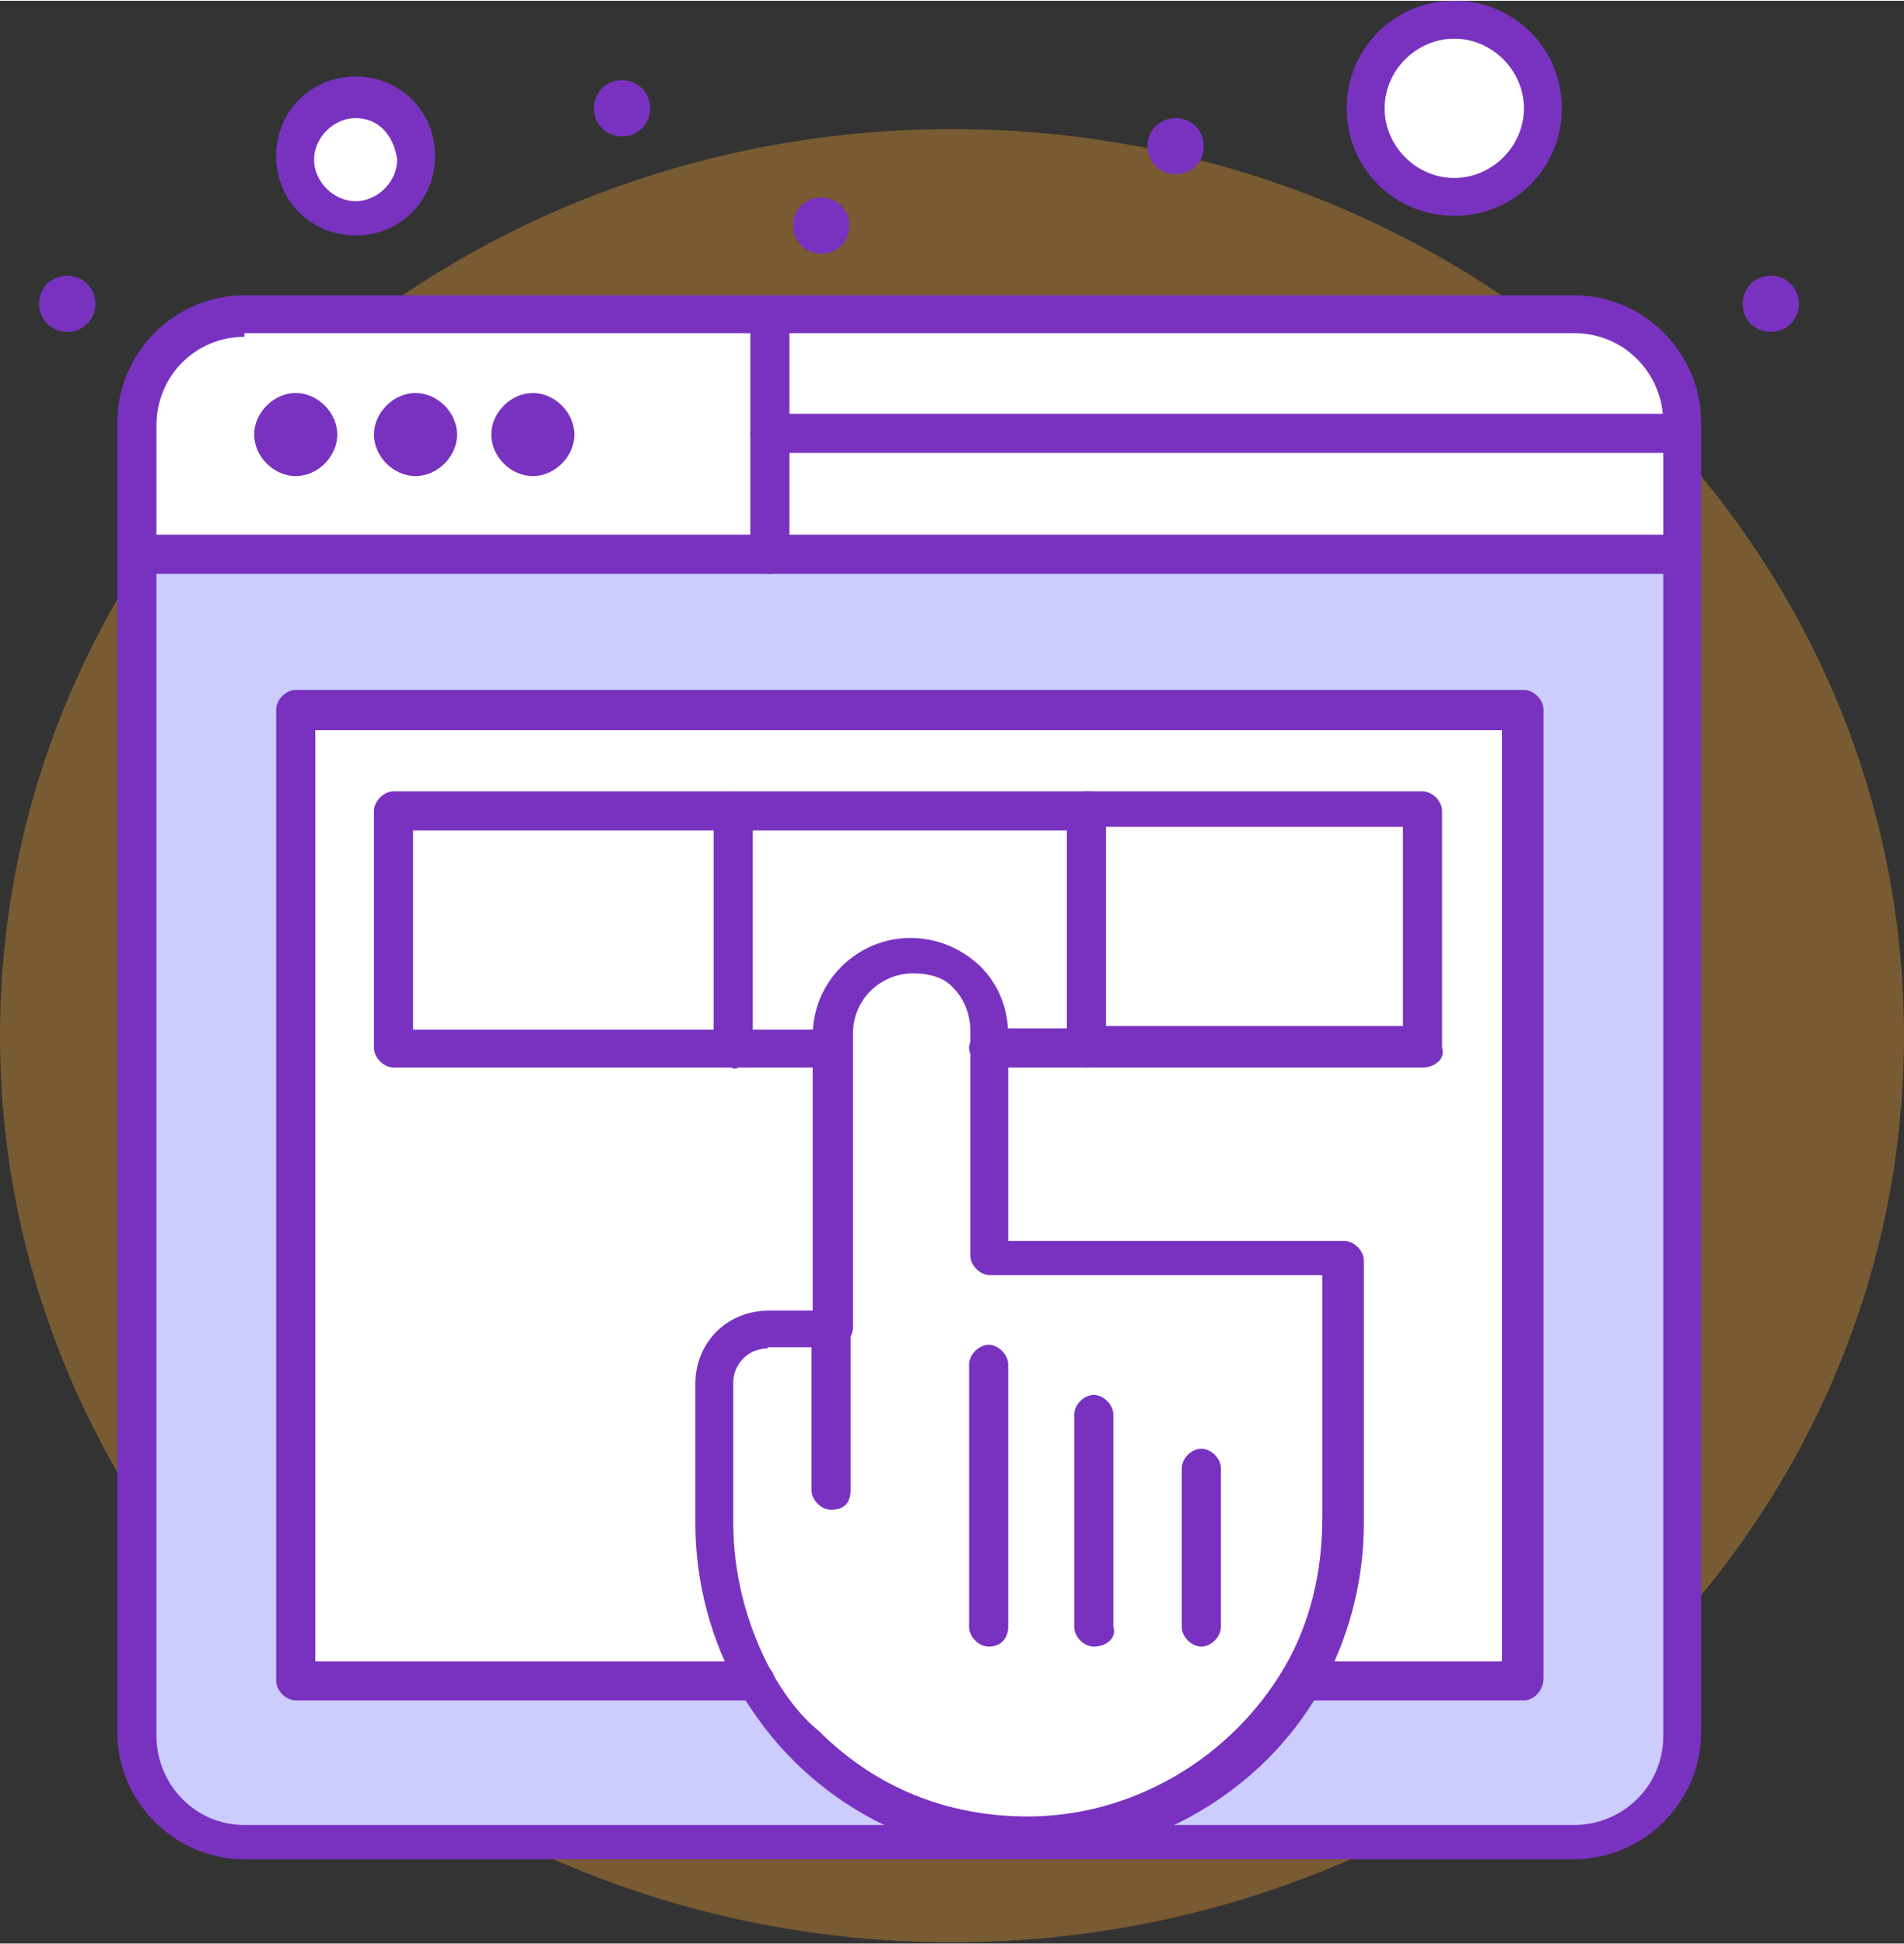 <?xml version="1.0" encoding="UTF-8"?>
<!DOCTYPE svg PUBLIC "-//W3C//DTD SVG 1.1//EN" "http://www.w3.org/Graphics/SVG/1.1/DTD/svg11.dtd">
<!-- Creator: CorelDRAW 2021 (64-Bit) -->
<svg xmlns="http://www.w3.org/2000/svg" xml:space="preserve" width="0.842in" height="0.86in" version="1.1" style="shape-rendering:geometricPrecision; text-rendering:geometricPrecision; image-rendering:optimizeQuality; fill-rule:evenodd; clip-rule:evenodd"
viewBox="0 0 15.58 15.9"
 xmlns:xlink="http://www.w3.org/1999/xlink"
 xmlns:xodm="http://www.corel.com/coreldraw/odm/2003">
 <rect x="0" y="0" width="15.58" height="15.9" fill="#333333" stroke="none"/>
 <defs>
  <style type="text/css">
   <![CDATA[
    .fil3 {fill:#7932C0;fill-rule:nonzero}
    .fil1 {fill:#CCCCFF;fill-rule:nonzero}
    .fil2 {fill:white;fill-rule:nonzero}
    .fil0 {fill:#FEA92F;fill-opacity:0.341}
   ]]>
  </style>
 </defs>
 <g id="Layer_x0020_1">
  <path class="fil0" d="M7.79 1.05c-4.3,0 -7.79,3.32 -7.79,7.42 0,4.1 3.49,7.42 7.79,7.42 4.3,0 7.79,-3.32 7.79,-7.42 0,-4.1 -3.49,-7.42 -7.79,-7.42z"/>
  <path class="fil1" d="M13.76 4.51l0 9.66c0,0.49 -0.39,0.88 -0.88,0.88 -0.39,0 -10.8,0 -10.88,0 -0.49,0 -0.88,-0.39 -0.88,-0.88l0 -9.66c0.65,0 12.2,0 12.64,0z"/>
  <path class="fil2" d="M12.47 5.8l0 7.93c-0.6,0 -10.02,0 -10.05,0l0 -7.93 10.05 0z"/>
  <path class="fil2" d="M8.89 6.63l0 1.94c0,0 -2.59,0 -2.93,0l0 -1.94 2.93 0z"/>
  <path class="fil3" d="M14.49 2.25c0.13,0 0.23,0.1 0.23,0.23 0,0.13 -0.1,0.23 -0.23,0.23 -0.13,0 -0.23,-0.1 -0.23,-0.23 0,-0.13 0.1,-0.23 0.23,-0.23z"/>
  <polygon class="fil2" points="6.3,4.53 13.76,4.53 13.76,3.55 6.3,3.55 "/>
  <path class="fil2" d="M13.76 3.44l0 0.1 -7.46 0 0 -0.98 6.58 0c0.49,0 0.88,0.39 0.88,0.88z"/>
  <path class="fil2" d="M11.9 0.16c0.41,0 0.73,0.34 0.73,0.73 0,0.41 -0.34,0.73 -0.73,0.73 -0.39,0 -0.73,-0.34 -0.73,-0.73 0,-0.41 0.31,-0.73 0.73,-0.73z"/>
  <polygon class="fil2" points="8.89,8.57 11.64,8.57 11.64,6.63 8.89,6.63 "/>
  <path class="fil2" d="M10.66 13.75c-0.44,0.78 -1.27,1.3 -2.23,1.3 -0.73,0 -1.35,-0.28 -1.84,-0.75 -0.16,-0.16 -0.31,-0.34 -0.41,-0.54 -0.21,-0.39 -0.34,-0.83 -0.34,-1.3l0 -1.14c0,-0.23 0.21,-0.44 0.44,-0.44l0.52 0 0 -2.41c0,-0.36 0.28,-0.65 0.65,-0.65 0.18,0 0.34,0.08 0.47,0.18 0.1,0.13 0.18,0.28 0.18,0.47l0 1.84 2.93 0 0 2.15c-0.03,0.47 -0.13,0.91 -0.36,1.3z"/>
  <path class="fil3" d="M9.62 0.96c0.13,0 0.23,0.1 0.23,0.23 0,0.13 -0.1,0.23 -0.23,0.23 -0.13,0 -0.23,-0.1 -0.23,-0.23 0,-0.13 0.1,-0.23 0.23,-0.23z"/>
  <path class="fil3" d="M6.72 1.61c0.13,0 0.23,0.1 0.23,0.23 0,0.13 -0.1,0.23 -0.23,0.23 -0.13,0 -0.23,-0.1 -0.23,-0.23 0,-0.13 0.1,-0.23 0.23,-0.23z"/>
  <path class="fil2" d="M6.3 4.51l-5.18 0 0 -1.06c0,-0.49 0.39,-0.88 0.88,-0.88l4.3 0c0,0.23 0,1.71 0,1.94z"/>
  <polygon class="fil2" points="3.22,8.57 5.97,8.57 5.97,6.63 3.22,6.63 "/>
  <path class="fil3" d="M5.09 0.65c0.13,0 0.23,0.1 0.23,0.23 0,0.13 -0.1,0.23 -0.23,0.23 -0.13,0 -0.23,-0.1 -0.23,-0.23 0,-0.13 0.1,-0.23 0.23,-0.23z"/>
  <path class="fil3" d="M4.36 3.21c0.18,0 0.34,0.16 0.34,0.34 0,0.18 -0.16,0.34 -0.34,0.34 -0.18,0 -0.34,-0.16 -0.34,-0.34 0,-0.18 0.16,-0.34 0.34,-0.34z"/>
  <path class="fil3" d="M3.4 3.21c0.18,0 0.34,0.16 0.34,0.34 0,0.18 -0.16,0.34 -0.34,0.34 -0.18,0 -0.34,-0.16 -0.34,-0.34 0,-0.18 0.16,-0.34 0.34,-0.34z"/>
  <path class="fil2" d="M2.91 0.8c0.26,0 0.49,0.21 0.49,0.49 0,0.26 -0.21,0.49 -0.49,0.49 -0.28,0 -0.49,-0.21 -0.49,-0.49 0,-0.29 0.23,-0.49 0.49,-0.49z"/>
  <path class="fil3" d="M2.42 3.21c0.18,0 0.34,0.16 0.34,0.34 0,0.18 -0.16,0.34 -0.34,0.34 -0.18,0 -0.34,-0.16 -0.34,-0.34 0,-0.18 0.16,-0.34 0.34,-0.34z"/>
  <path class="fil3" d="M0.55 2.25c0.13,0 0.23,0.1 0.23,0.23 0,0.13 -0.1,0.23 -0.23,0.23 -0.13,0 -0.23,-0.1 -0.23,-0.23 0,-0.13 0.1,-0.23 0.23,-0.23z"/>
  <path class="fil3" d="M13.76 4.69l-12.64 0c-0.08,0 -0.16,-0.08 -0.16,-0.16 0,-0.08 0.08,-0.16 0.16,-0.16l12.64 0c0.08,0 0.16,0.08 0.16,0.16 0,0.08 -0.08,0.16 -0.16,0.16z"/>
  <path class="fil3" d="M13.76 3.7l-7.46 0c-0.08,0 -0.16,-0.08 -0.16,-0.16 0,-0.08 0.08,-0.16 0.16,-0.16l7.46 0c0.08,0 0.16,0.08 0.16,0.16 0,0.08 -0.08,0.16 -0.16,0.16z"/>
  <path class="fil3" d="M2.91 0.96c-0.18,0 -0.34,0.16 -0.34,0.34 0,0.18 0.16,0.34 0.34,0.34 0.18,0 0.34,-0.16 0.34,-0.34 -0.03,-0.21 -0.16,-0.34 -0.34,-0.34zm0 0.96c-0.36,0 -0.65,-0.28 -0.65,-0.65 0,-0.36 0.28,-0.65 0.65,-0.65 0.36,0 0.65,0.28 0.65,0.65 0,0.36 -0.28,0.65 -0.65,0.65z"/>
  <path class="fil3" d="M11.9 0.31c-0.31,0 -0.57,0.26 -0.57,0.57 0,0.31 0.26,0.57 0.57,0.57 0.31,0 0.57,-0.26 0.57,-0.57 0,-0.31 -0.26,-0.57 -0.57,-0.57zm0 1.45c-0.49,0 -0.88,-0.39 -0.88,-0.88 0,-0.49 0.39,-0.88 0.88,-0.88 0.49,0 0.88,0.39 0.88,0.88 0,0.49 -0.39,0.88 -0.88,0.88z"/>
  <path class="fil3" d="M6.3 4.69c-0.08,0 -0.16,-0.08 -0.16,-0.16l0 -1.94c0,-0.08 0.08,-0.16 0.16,-0.16 0.08,0 0.16,0.08 0.16,0.16l0 1.94c0,0.08 -0.05,0.16 -0.16,0.16z"/>
  <path class="fil3" d="M2 2.75c-0.39,0 -0.72,0.31 -0.72,0.73l0 10.72c0,0.39 0.31,0.73 0.72,0.73l10.88 0c0.39,0 0.73,-0.31 0.73,-0.73l0 -10.75c0,-0.39 -0.31,-0.73 -0.73,-0.73l-10.88 0 0 0.03zm10.88 12.46l-10.88 0c-0.57,0 -1.04,-0.47 -1.04,-1.04l0 -10.72c0,-0.57 0.47,-1.04 1.04,-1.04l10.88 0c0.57,0 1.04,0.47 1.04,1.04l0 10.72c0,0.57 -0.47,1.04 -1.04,1.04z"/>
  <path class="fil3" d="M12.47 13.91l-1.81 0c-0.08,0 -0.16,-0.08 -0.16,-0.16 0,-0.08 0.08,-0.16 0.16,-0.16l1.63 0 0 -7.62 -9.71 0 0 7.62 3.6 0c0.08,0 0.16,0.08 0.16,0.16 0,0.08 -0.08,0.16 -0.16,0.16l-3.76 0c-0.08,0 -0.16,-0.08 -0.16,-0.16l0 -7.95c0,-0.08 0.08,-0.16 0.16,-0.16l10.05 0c0.08,0 0.16,0.08 0.16,0.16l0 7.93c0,0.1 -0.08,0.18 -0.16,0.18z"/>
  <path class="fil3" d="M5.99 8.73l-2.77 0c-0.08,0 -0.16,-0.08 -0.16,-0.16l0 -1.94c0,-0.08 0.08,-0.16 0.16,-0.16l2.75 0c0.08,0 0.16,0.08 0.16,0.16 0,0.08 -0.08,0.16 -0.16,0.16l-2.59 0 0 1.63 2.59 0c0.08,0 0.16,0.08 0.16,0.16 0,0.08 -0.05,0.16 -0.13,0.16z"/>
  <path class="fil3" d="M8.89 8.73l-0.8 0c-0.08,0 -0.16,-0.08 -0.16,-0.16 0,-0.08 0.08,-0.16 0.16,-0.16l0.8 0c0.08,0 0.16,0.08 0.16,0.16 0,0.08 -0.05,0.16 -0.16,0.16z"/>
  <path class="fil3" d="M6.8 8.73l-0.8 0c-0.08,0 -0.16,-0.08 -0.16,-0.16l0 -1.94c0,-0.08 0.08,-0.16 0.16,-0.16l2.93 0c0.08,0 0.16,0.08 0.16,0.16 0,0.08 -0.08,0.16 -0.16,0.16l-2.77 0 0 1.63 0.65 0c0.08,0 0.16,0.08 0.16,0.16 0,0.08 -0.08,0.16 -0.16,0.16z"/>
  <path class="fil3" d="M9.05 8.39l2.43 0 0 -1.63 -2.43 0 0 1.63zm2.59 0.34l-2.75 0c-0.08,0 -0.16,-0.08 -0.16,-0.16l0 -1.94c0,-0.08 0.08,-0.16 0.16,-0.16l2.75 0c0.08,0 0.16,0.08 0.16,0.16l0 1.94c0.03,0.08 -0.05,0.16 -0.16,0.16z"/>
  <path class="fil3" d="M6.8 12.35c-0.08,0 -0.16,-0.08 -0.16,-0.16l0 -1.32c0,-0.08 0.08,-0.16 0.16,-0.16 0.08,0 0.16,0.08 0.16,0.16l0 1.32c0,0.1 -0.05,0.16 -0.16,0.16z"/>
  <path class="fil3" d="M8.09 13.47c-0.08,0 -0.16,-0.08 -0.16,-0.16l0 -2.15c0,-0.08 0.08,-0.16 0.16,-0.16 0.08,0 0.16,0.08 0.16,0.16l0 2.15c0,0.08 -0.05,0.16 -0.16,0.16z"/>
  <path class="fil3" d="M8.95 13.47c-0.08,0 -0.16,-0.08 -0.16,-0.16l0 -1.74c0,-0.08 0.08,-0.16 0.16,-0.16 0.08,0 0.16,0.08 0.16,0.16l0 1.74c0.03,0.08 -0.05,0.16 -0.16,0.16z"/>
  <path class="fil3" d="M9.83 13.47c-0.08,0 -0.16,-0.08 -0.16,-0.16l0 -1.3c0,-0.08 0.08,-0.16 0.16,-0.16 0.08,0 0.16,0.08 0.16,0.16l0 1.3c0,0.08 -0.08,0.16 -0.16,0.16z"/>
  <path class="fil3" d="M6.28 11.03c-0.16,0 -0.28,0.13 -0.28,0.28l0 1.14c0,0.41 0.1,0.83 0.31,1.22 0.1,0.18 0.23,0.36 0.39,0.49 0.47,0.47 1.06,0.7 1.71,0.7 0.85,0 1.66,-0.47 2.1,-1.22 0.21,-0.36 0.31,-0.78 0.31,-1.22l0 -1.99 -2.72 0c-0.08,0 -0.16,-0.08 -0.16,-0.16l0 -1.84c0,-0.13 -0.05,-0.26 -0.13,-0.34 -0.08,-0.1 -0.21,-0.13 -0.34,-0.13 -0.26,0 -0.49,0.21 -0.49,0.49l0 2.41c0,0.08 -0.08,0.16 -0.16,0.16l-0.54 0 0 0zm2.15 4.17c-0.73,0 -1.42,-0.28 -1.94,-0.8 -0.18,-0.18 -0.31,-0.36 -0.44,-0.57 -0.23,-0.41 -0.36,-0.88 -0.36,-1.37l0 -1.14c0,-0.34 0.26,-0.6 0.6,-0.6l0.36 0 0 -2.25c0,-0.44 0.36,-0.8 0.8,-0.8 0.21,0 0.41,0.08 0.57,0.23 0.16,0.16 0.23,0.36 0.23,0.57l0 1.68 2.75 0c0.08,0 0.16,0.08 0.16,0.16l0 2.15c0,0.49 -0.13,0.96 -0.36,1.37 -0.47,0.83 -1.4,1.37 -2.36,1.37z"/>
 </g>
</svg>

